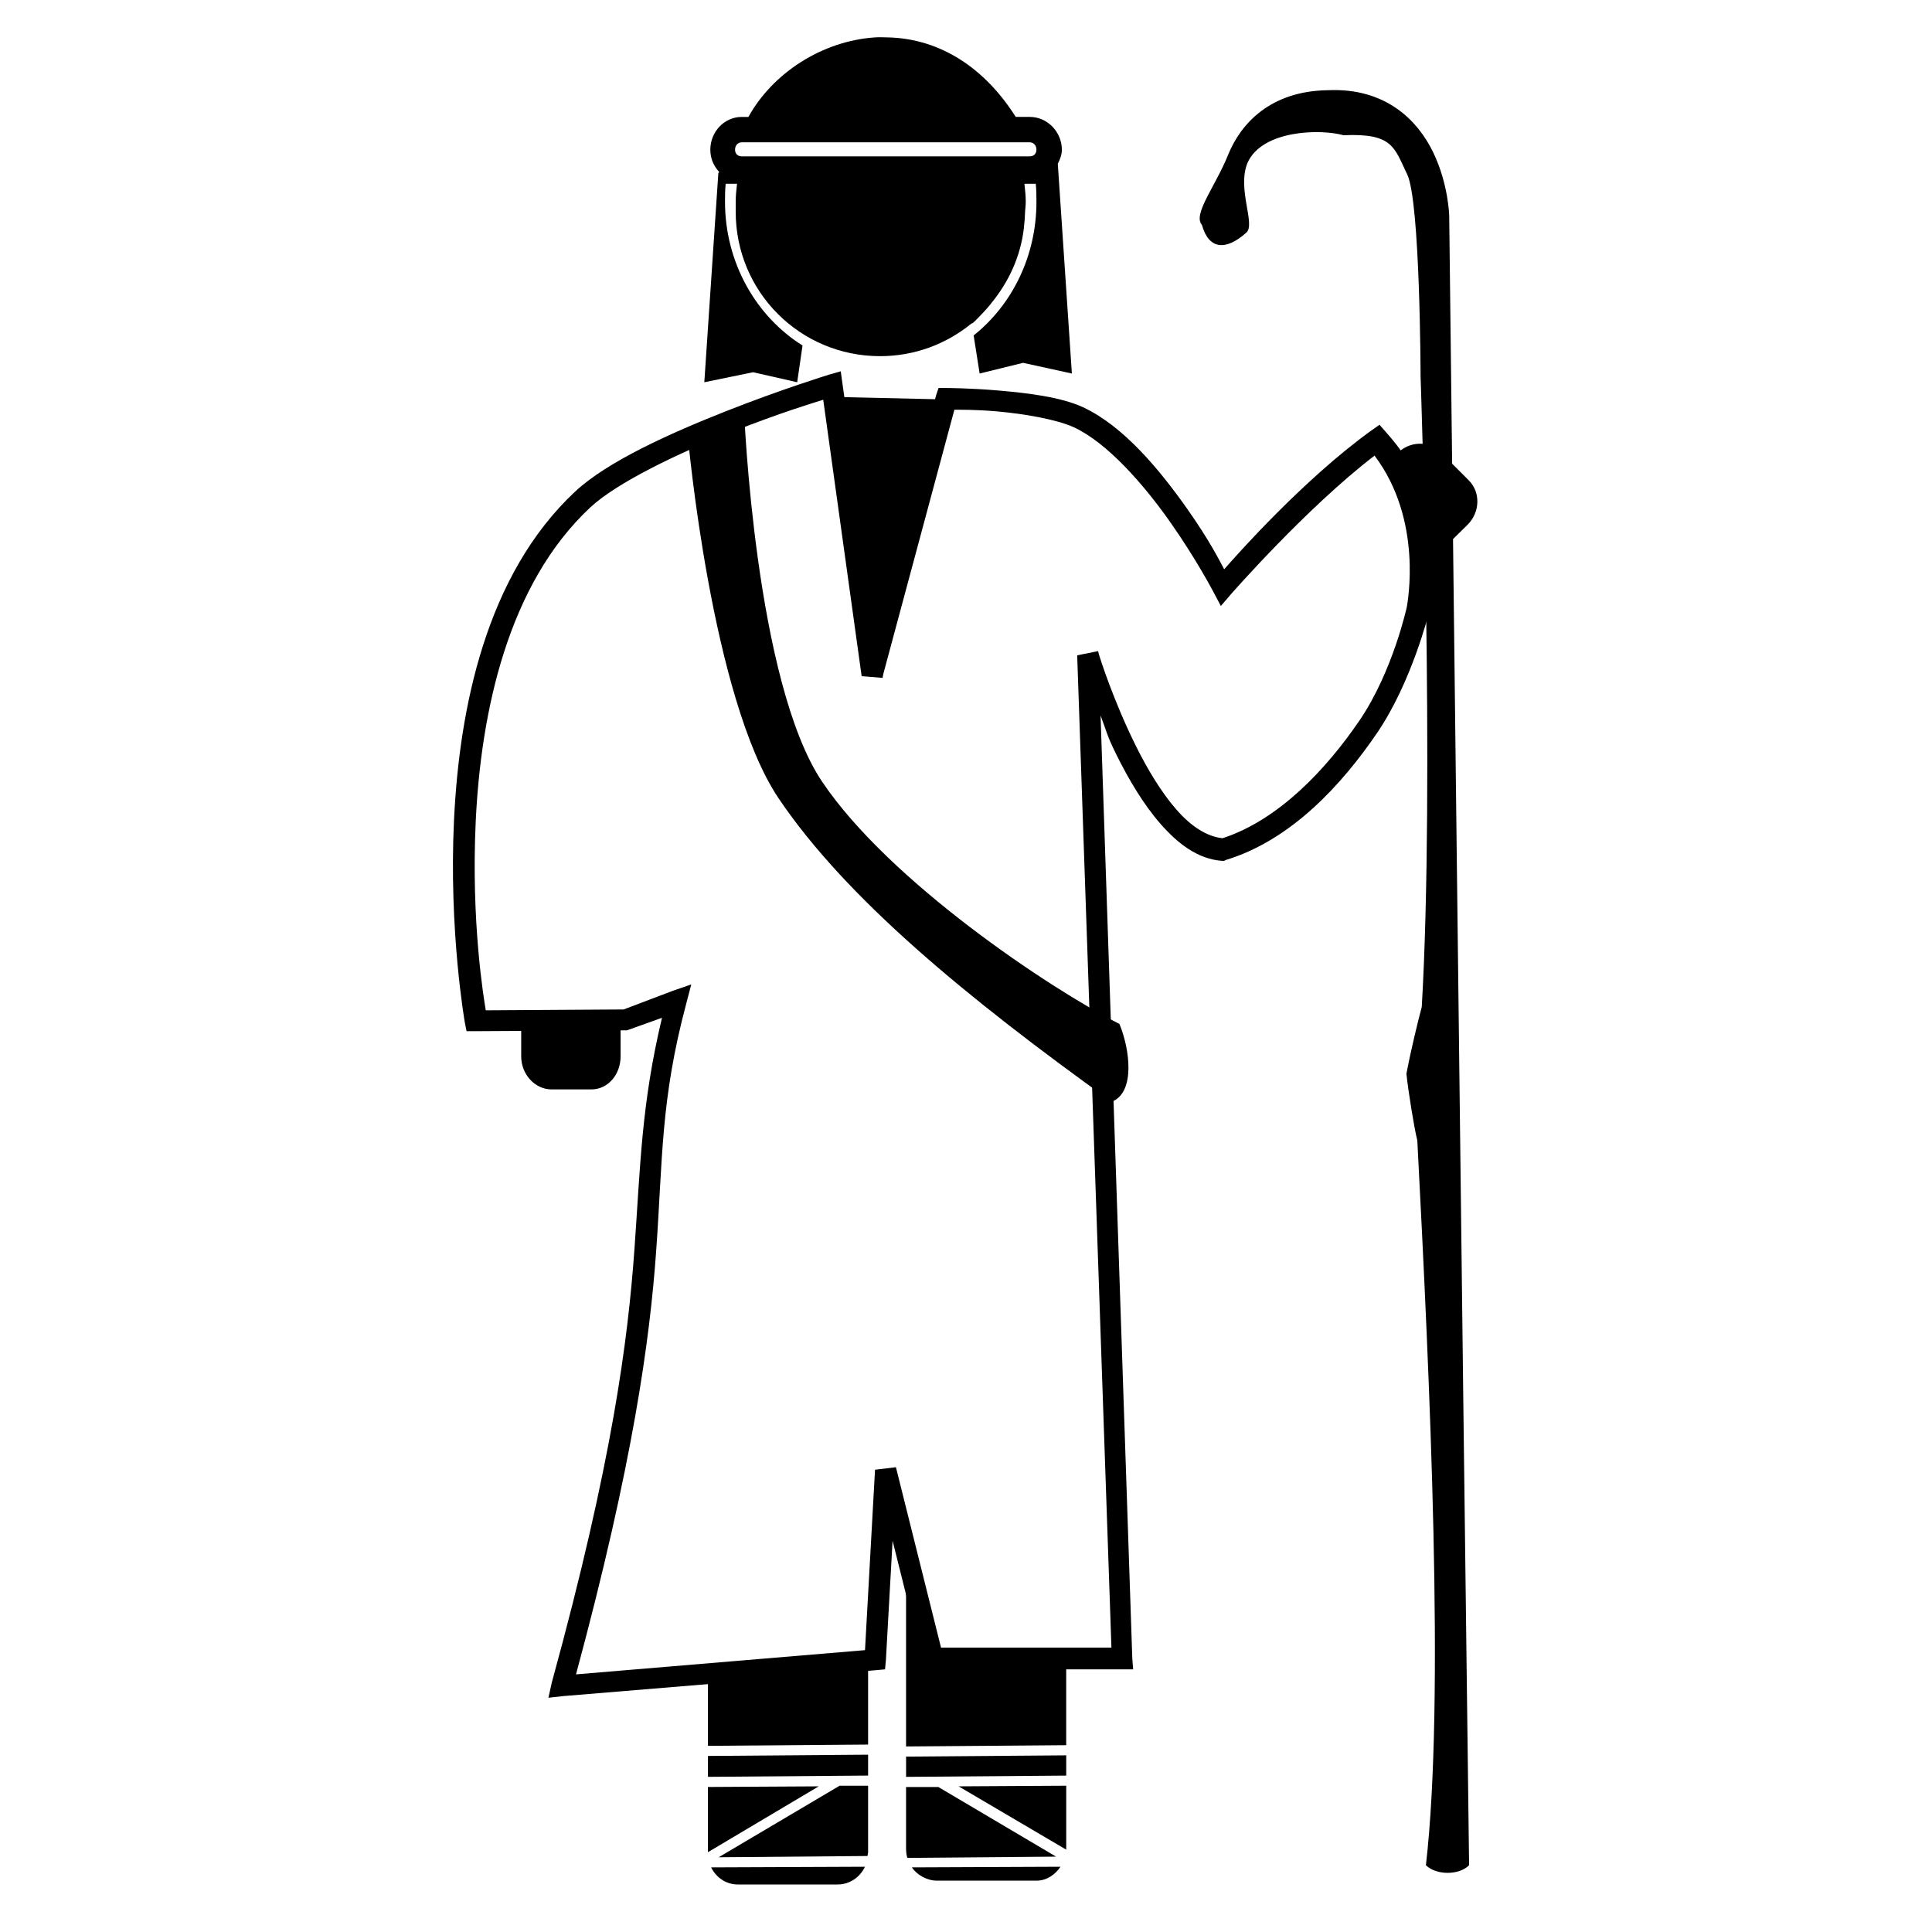 <svg xmlns:dc="http://purl.org/dc/elements/1.1/" xmlns:cc="http://creativecommons.org/ns#" xmlns:rdf="http://www.w3.org/1999/02/22-rdf-syntax-ns#" xmlns:svg="http://www.w3.org/2000/svg" xmlns="http://www.w3.org/2000/svg" xmlns:sodipodi="http://sodipodi.sourceforge.net/DTD/sodipodi-0.dtd" xmlns:inkscape="http://www.inkscape.org/namespaces/inkscape" viewBox="0 0 80 80" version="1.1" x="0px" y="0px"><path style="" d="M 34.504,16.435 36.129,27.942 39.144,16.54 34.504,16.435 z" fill="#000000" fill-opacity="1" stroke="none"></path><path style="" d="m 58.75,18.374 c -0.33,0.01 -0.656,0.159 -0.917,0.419 l -0.183,0.183 c 0.91,1.437 1.215,3.153 1.284,4.561 l 1.835,-1.809 c 0.523,-0.521 0.54,-1.347 0.052,-1.835 l -1.153,-1.153 c -0.244,-0.244 -0.587,-0.377 -0.917,-0.367 z" fill="#000000" fill-opacity="1" stroke="none"></path><path style="" d="m 25.697,42.227 -4.115,0.026 0,1.494 c 0,0.738 0.568,1.363 1.258,1.363 l 1.651,0 c 0.69,0 1.206,-0.625 1.206,-1.363 l 0,-1.52 z" fill="#000000" fill-opacity="1" stroke="none"></path><path style="" d="m 37.518,64.218 0,8.099 6.631,-0.052 0,-3.591 -5.531,0 -1.101,-4.456 z" fill="#000000" fill-opacity="1" stroke="none"></path><path style="" d="m 35.946,68.753 -6.631,0.524 0,3.014 6.631,-0.052 0,-3.486 z" fill="#000000" fill-opacity="1" stroke="none"></path><path style="" d="m 35.946,72.658 -6.631,0.052 0,0.865 6.631,-0.052 0,-0.865 z" fill="#000000" fill-opacity="1" stroke="none"></path><path style="" d="m 44.15,72.685 -6.631,0.052 0,0.839 6.631,-0.052 0,-0.839 z" fill="#000000" fill-opacity="1" stroke="none"></path><path style="" d="m 34.766,73.943 -5.006,2.962 6.16,-0.052 c 0.005,-0.049 0.026,-0.107 0.026,-0.157 l 0,-2.752 -1.18,0 z" fill="#000000" fill-opacity="1" stroke="none"></path><path style="" d="m 44.15,73.943 -4.456,0.026 4.456,2.621 c 6.75e-4,-0.018 0,-0.034 0,-0.052 l 0,-2.595 z" fill="#000000" fill-opacity="1" stroke="none"></path><path style="" d="m 33.901,73.969 -4.587,0.026 0,2.7 4.587,-2.726 z" fill="#000000" fill-opacity="1" stroke="none"></path><path style="" d="m 37.518,73.995 0,2.543 c 0,0.137 0.015,0.269 0.052,0.393 l 6.16,-0.052 -4.875,-2.883 -1.337,0 z" fill="#000000" fill-opacity="1" stroke="none"></path><path style="" d="m 35.815,77.298 -6.369,0.026 c 0.208,0.422 0.621,0.708 1.101,0.708 l 4.141,0 c 0.49,0 0.924,-0.297 1.127,-0.734 z" fill="#000000" fill-opacity="1" stroke="none"></path><path style="" d="m 43.914,77.298 -6.16,0.026 c 0.234,0.327 0.636,0.55 1.048,0.55 l 4.115,0 c 0.419,0 0.771,-0.241 0.996,-0.577 z" fill="#000000" fill-opacity="1" stroke="none"></path><path style="" d="m 36.22,1.549 c -2.189,0.152 -4.227,1.479 -5.23,3.293 l -0.277,0 c -0.731,0 -1.3,0.625 -1.3,1.356 0,0.357 0.133,0.669 0.36,0.913 0.005,0.006 -0.005,0.022 0,0.028 l -0.028,0.028 -0.581,8.661 2.02,-0.415 1.826,0.415 0.221,-1.522 C 31.314,13.106 30.021,10.882 30.021,8.356 c 0,-0.255 0.002,-0.499 0.028,-0.747 l 0.47,0 c -0.028,0.252 -0.055,0.487 -0.055,0.747 0,0.065 -0.002,0.129 0,0.194 -0.003,0.074 0,0.146 0,0.221 0,3.312 2.665,5.977 5.977,5.977 1.441,0 2.757,-0.509 3.791,-1.356 0.005,-0.004 0.023,0.004 0.028,0 0.173,-0.143 0.314,-0.309 0.47,-0.47 0.158,-0.163 0.304,-0.346 0.443,-0.526 0.695,-0.902 1.156,-1.979 1.245,-3.182 0.018,-0.146 0.019,-0.294 0.028,-0.443 0.008,-0.14 0.028,-0.273 0.028,-0.415 0,-0.261 -0.028,-0.495 -0.055,-0.747 l 0.47,0 c 0.025,0.248 0.028,0.492 0.028,0.747 0,2.265 -1.02,4.276 -2.601,5.534 l 0.249,1.577 1.799,-0.443 2.02,0.443 -0.581,-8.661 0,-0.028 c 0.09,-0.183 0.166,-0.365 0.166,-0.581 0,-0.731 -0.597,-1.356 -1.328,-1.356 l -0.581,0 C 40.612,2.559 38.665,1.591 36.773,1.549 c -0.185,-0.004 -0.37,-0.013 -0.553,0 z m -5.506,4.344 11.926,0 c 0.167,0 0.277,0.137 0.277,0.304 0,0.167 -0.109,0.277 -0.277,0.277 l -11.926,0 c -0.167,0 -0.277,-0.109 -0.277,-0.277 0,-0.167 0.109,-0.304 0.277,-0.304 z" fill="#000000" stroke="none"></path><path style="text-indent:0;text-transform:none;direction:ltr;block-progression:tb;baseline-shift:baseline;color:#000000;enable-background:accumulate;" d="m 55.001,3.735 c 2.383,-0.103 3.708,1.255 4.344,2.573 0.636,1.318 0.664,2.629 0.664,2.629 l 0,0.028 c 0,0 0.565,48.393 0.823,68.27 -0.419,0.424 -1.364,0.419 -1.788,0 0.785,-6.806 0.164,-20.05 -0.356,-30.01 -0.13,-0.51 -0.374,-2.029 -0.451,-2.762 0.199,-1.051 0.488,-2.216 0.635,-2.768 0.544,-9.269 -0.049,-26.108 -0.049,-26.108 0,0 -0.014,-7.246 -0.553,-8.364 C 57.729,6.104 57.683,5.51 55.63,5.599 54.683,5.333 52.255,5.376 51.653,6.751 51.219,7.829 51.996,9.282 51.612,9.629 50.75,10.401 50.052,10.331 49.769,9.312 49.379,8.878 50.327,7.718 50.85,6.419 51.373,5.12 52.604,3.762 55.001,3.735 z" fill="#000000" fill-opacity="1" stroke="none" marker="none" visibility="visible" display="inline" overflow="visible"></path><path style="text-indent:0;text-transform:none;direction:ltr;block-progression:tb;baseline-shift:baseline;color:#000000;enable-background:accumulate;" d="m 34.814,15.375 -0.484,0.138 c 0,0 -1.997,0.615 -4.289,1.522 -2.292,0.907 -4.887,2.069 -6.226,3.32 -3.692,3.449 -4.794,8.974 -5.015,13.593 -0.222,4.619 0.45,8.405 0.45,8.405 l 0.069,0.346 0.38,0 6.122,-0.035 0.069,0 0.069,0 1.453,-0.519 c -0.857,3.588 -0.892,6.105 -1.141,9.581 -0.269,3.756 -0.908,8.782 -3.424,17.951 l -0.138,0.623 0.623,-0.069 12.936,-1.072 0.38,-0.035 0.035,-0.38 0.277,-4.946 1.245,4.981 0.069,0.346 0.346,0 7.817,0 0.484,0 -0.035,-0.45 -1.314,-39.049 c 0.259,0.681 0.248,0.8 0.657,1.626 0.504,1.016 1.116,2.054 1.833,2.871 0.717,0.817 1.537,1.445 2.525,1.522 l 0.104,0 0.069,-0.035 c 2.724,-0.829 4.823,-3.148 6.26,-5.257 1.437,-2.11 2.138,-4.95 2.138,-4.95 0.251,-0.733 0.336,-0.547 0.336,-1.308 0,0 0.679,-3.108 -2.128,-6.229 l -0.242,-0.277 -0.346,0.242 c -2.771,1.999 -5.527,5.099 -6.087,5.742 -0.212,-0.392 -0.597,-1.176 -1.522,-2.49 -1.132,-1.608 -2.635,-3.436 -4.323,-4.22 -0.923,-0.428 -2.312,-0.59 -3.493,-0.692 -1.181,-0.102 -2.144,-0.104 -2.144,-0.104 l -0.346,0 -0.104,0.311 -2.49,9.269 -1.384,-9.754 z m -0.726,1.176 1.591,11.449 0.865,0.069 0.035,-0.173 2.94,-10.93 c 0.243,0.004 0.809,-0.013 1.764,0.069 1.143,0.099 2.5,0.341 3.182,0.657 1.383,0.642 2.883,2.353 3.978,3.908 1.095,1.555 1.799,2.905 1.799,2.905 l 0.311,0.588 0.415,-0.484 c 0,0 3.137,-3.591 5.949,-5.742 2.02,2.674 1.361,6.094 1.337,6.263 0,0 -0.578,2.673 -1.959,4.702 -1.359,1.995 -3.332,4.115 -5.672,4.877 -0.633,-0.066 -1.28,-0.467 -1.902,-1.176 -0.636,-0.724 -1.212,-1.689 -1.695,-2.663 -0.934,-1.884 -1.485,-3.647 -1.522,-3.77 -0.001,-0.004 -0.035,-0.138 -0.035,-0.138 l -0.865,0.173 1.418,41.09 -7.056,0 -1.833,-7.333 -0.035,-0.138 -0.865,0.104 -0.415,7.471 -11.967,1.003 c 2.365,-8.758 3.056,-13.839 3.32,-17.536 0.272,-3.798 0.178,-6.244 1.245,-10.238 l 0.208,-0.796 -0.796,0.277 -2.006,0.761 -0.035,0 -5.672,0.035 c -0.08,-0.474 -0.616,-3.663 -0.415,-7.851 0.216,-4.51 1.329,-9.786 4.739,-12.97 1.109,-1.036 3.657,-2.254 5.914,-3.147 1.998,-0.791 3.357,-1.194 3.735,-1.314 z" fill="#000000" fill-opacity="1" fill-rule="nonzero" stroke="none" marker="none" visibility="visible" display="inline" overflow="visible"></path><path style="" d="m 30.811,17.025 c 0,0 0.451,11.217 3.236,15.35 2.785,4.134 9.426,8.561 12.305,10.024 0.419,0.995 0.686,2.83 -0.319,3.223 C 40.039,41.322 35.026,37.191 32.241,33.058 29.456,28.924 28.486,18.101 28.486,18.101" fill="#000000" stroke="none"></path></svg>